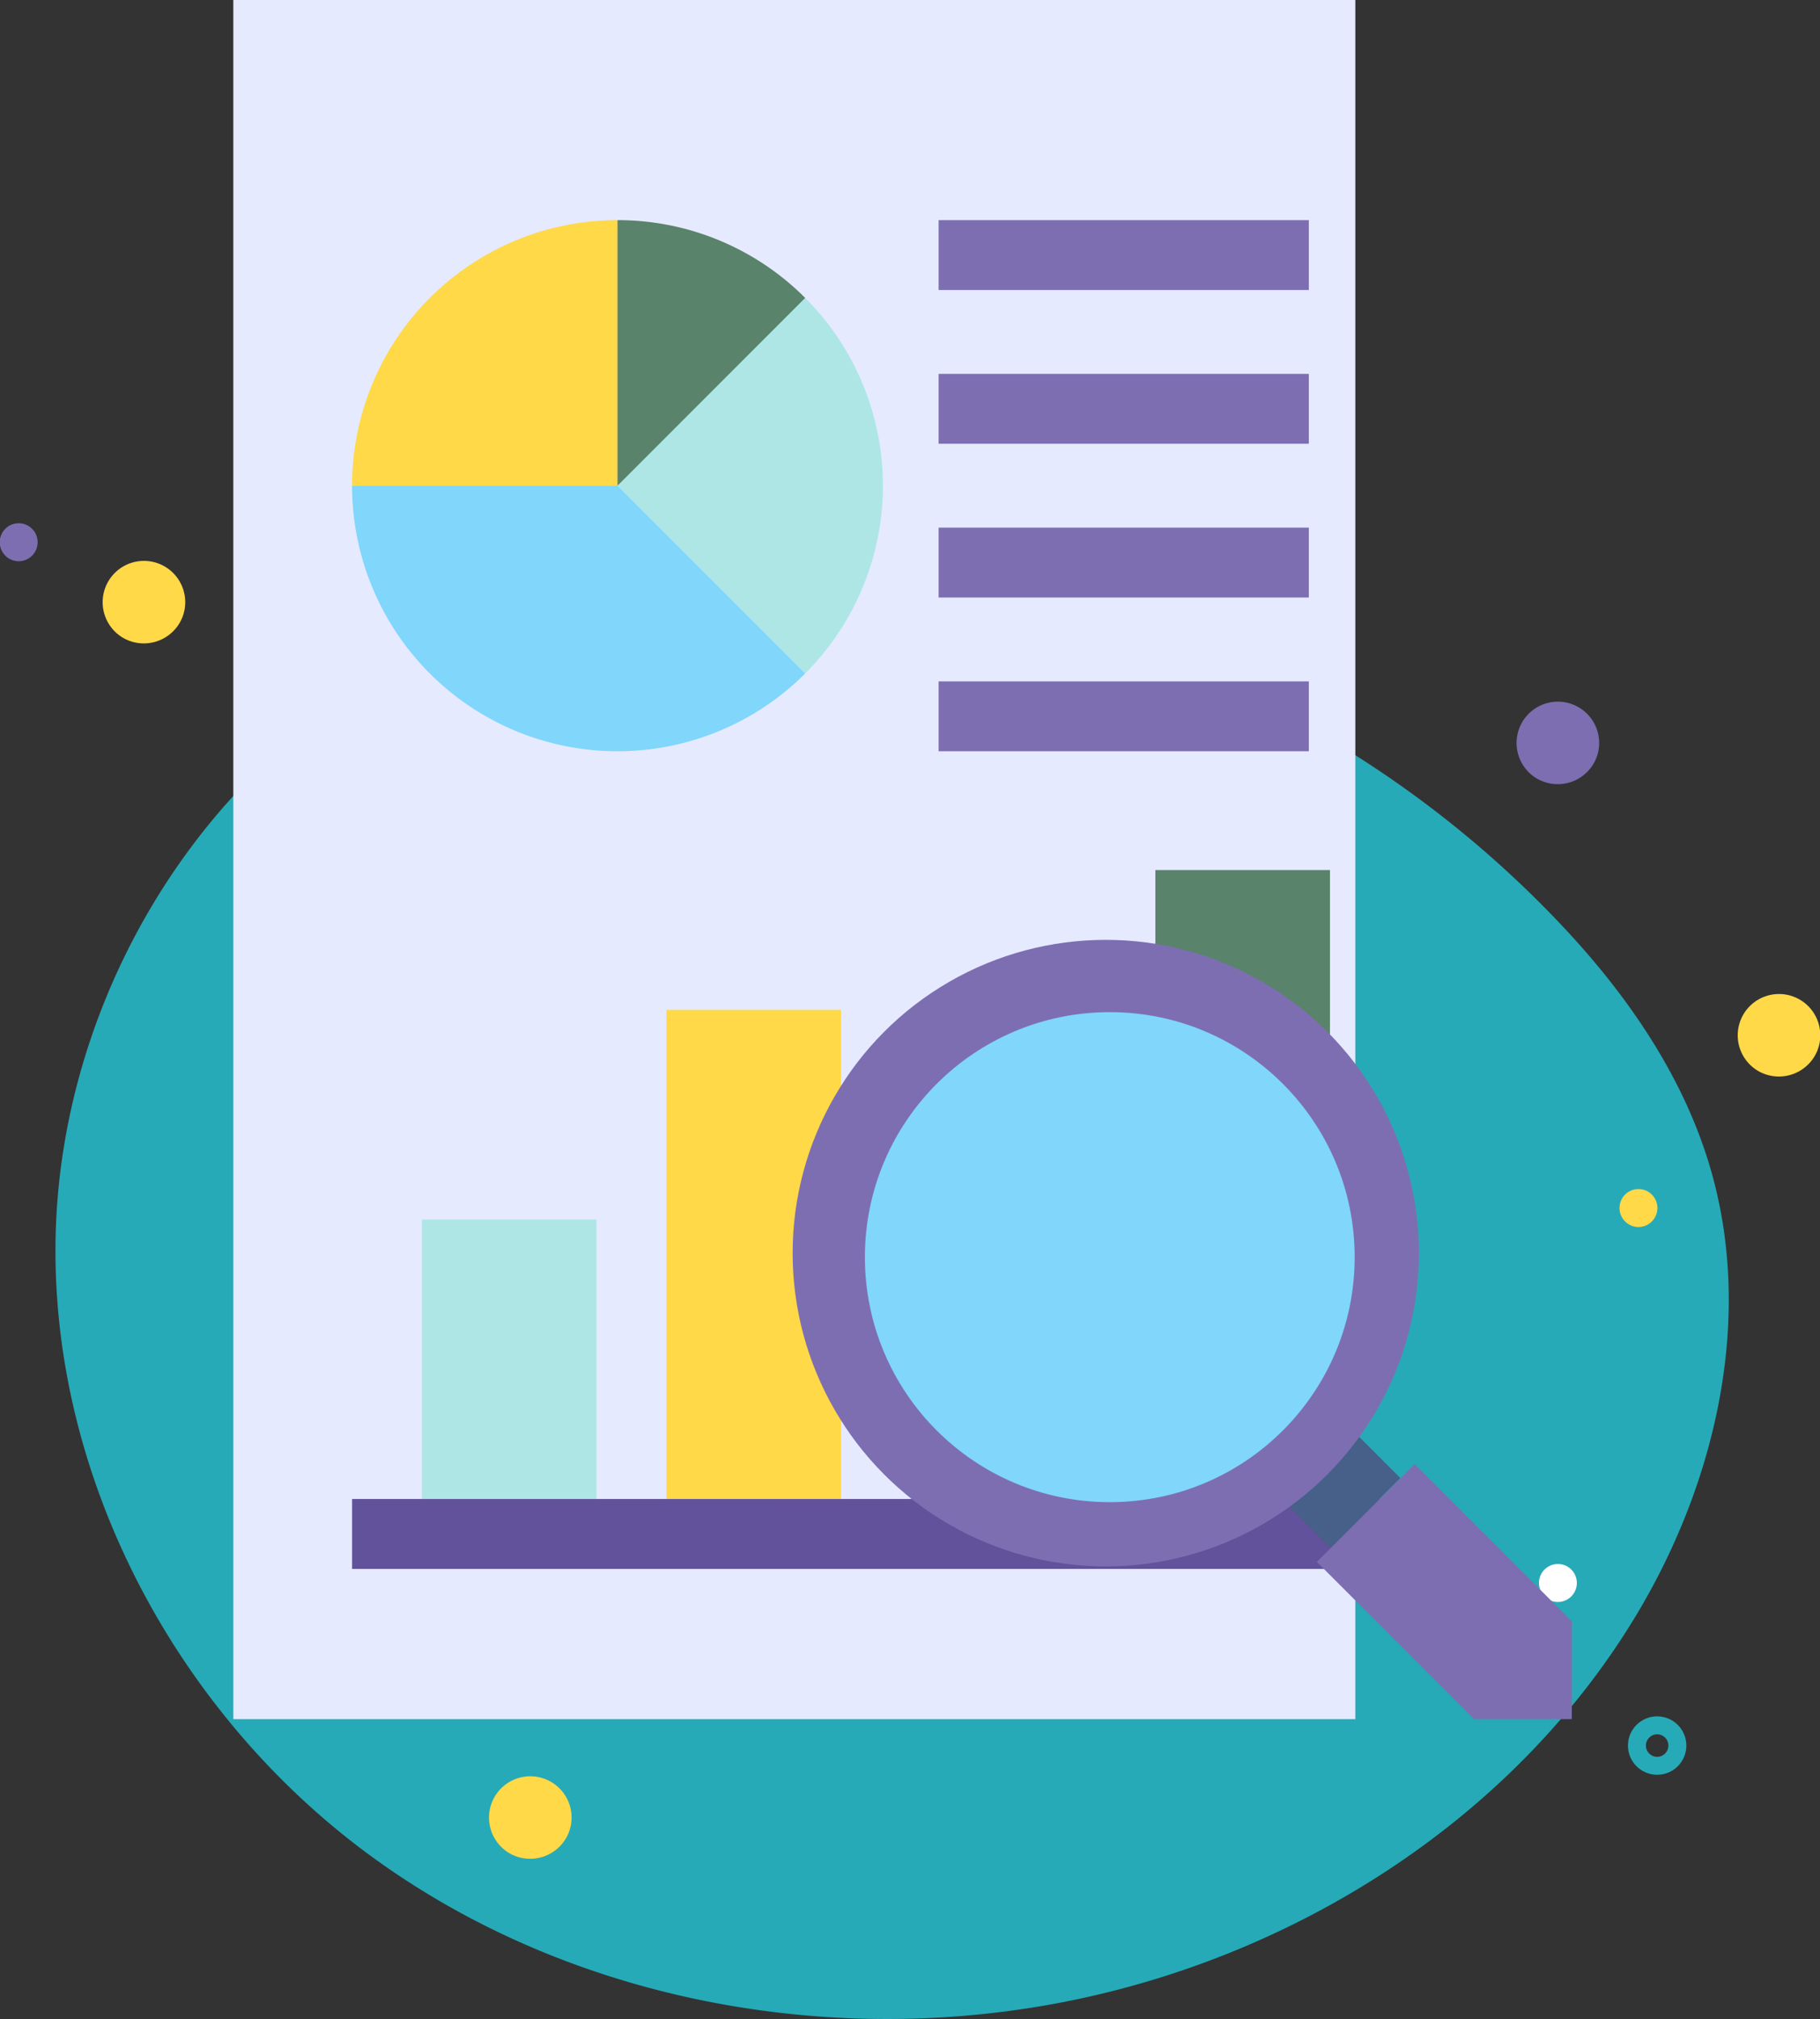 <svg xmlns="http://www.w3.org/2000/svg" width="151.991" height="168.529" viewBox="0 0 151.991 168.529">
  <rect x="0" y="0" width="151.991" height="168.529" fill="#333333" stroke="none"/>
  <g id="Grupo_1099382" data-name="Grupo 1099382" transform="translate(-307.493 -2328)">
    <path id="_12068" data-name="12068" d="M103.949,72.366C89.64,70.39,74.525,70.874,61.5,77.128,43.447,85.8,31.588,105.464,31.133,125.491s9.978,39.705,26.1,51.6S94.6,193.2,114.312,189.632c19.875-3.6,38.53-15.279,48.9-32.614,6.648-11.116,9.755-24.842,6.082-37.264-2.217-7.5-6.75-14.14-12.082-19.858A89.263,89.263,0,0,0,103.949,72.366Z" transform="translate(281.007 2305.667)" fill="#26aab7"/>
    <g id="Grupo_1099024" data-name="Grupo 1099024" transform="translate(256.629 2624.56) rotate(-90)">
      <path id="Trazado_873104" data-name="Trazado 873104" d="M149.557,395.548a1.582,1.582,0,1,0-.106-2.456A1.573,1.573,0,0,0,149.557,395.548Z" transform="translate(13.93 -213.31)" fill="#fff"/>
      <path id="Trazado_873105" data-name="Trazado 873105" d="M417.219,416a1.582,1.582,0,1,0-.105-2.456A1.573,1.573,0,0,0,417.219,416Z" transform="translate(-222.435 -227.035)" fill="#ffd947"/>
      <path id="Trazado_873106" data-name="Trazado 873106" d="M303.26,44.546a1.582,1.582,0,1,0-.106-2.456A1.573,1.573,0,0,0,303.26,44.546Z" transform="translate(-52.901 9.151)" fill="#7d6eb2"/>
      <path id="Trazado_873109" data-name="Trazado 873109" d="M339.452,404.413a3.448,3.448,0,1,0-1.687-4.918A3.468,3.468,0,0,0,339.452,404.413Z" transform="translate(-106.207 -220.255)" fill="#7d6eb2"/>
      <path id="Trazado_873110" data-name="Trazado 873110" d="M390.262,440.006a3.448,3.448,0,1,0-1.687-4.918A3.468,3.468,0,0,0,390.262,440.006Z" transform="translate(-181.42 -237.38)" fill="#ffd947"/>
      <path id="Trazado_873111" data-name="Trazado 873111" d="M176.115,56.142a3.448,3.448,0,1,0-1.687-4.918A3.468,3.468,0,0,0,176.115,56.142Z" transform="translate(-32.569 42.202)" fill="#ffd947"/>
      <path id="Trazado_873113" data-name="Trazado 873113" d="M321.56,66.974a3.448,3.448,0,1,0-1.687-4.918A3.468,3.468,0,0,0,321.56,66.974Z" transform="translate(-76.565 -0.895)" fill="#ffd947"/>
      <circle id="Elipse_11485" data-name="Elipse 11485" cx="1.689" cy="1.689" r="1.689" transform="translate(149.167 187.566)" fill="none" stroke="#26aab7" stroke-linecap="round" stroke-linejoin="round" stroke-width="1.5"/>
    </g>
    <g id="cuantitativo" transform="translate(254.978 2318)">
      <g id="Grupo_1099413" data-name="Grupo 1099413" transform="translate(72 10)">
        <path id="Trazado_873649" data-name="Trazado 873649" d="M72,10h93.7V153.5H72Z" transform="translate(-72 -10)" fill="#e6eaff"/>
      </g>
      <g id="Grupo_1099418" data-name="Grupo 1099418" transform="translate(81.917 28.375)">
        <g id="Grupo_1099414" data-name="Grupo 1099414" transform="translate(22.167 6.492)">
          <path id="Trazado_873650" data-name="Trazado 873650" d="M197.674,126.608a22.166,22.166,0,0,0,0-31.348L182,110.934Z" transform="translate(-182 -95.26)" fill="#aee6e6"/>
        </g>
        <g id="Grupo_1099415" data-name="Grupo 1099415" transform="translate(0 22.167)">
          <path id="Trazado_873651" data-name="Trazado 873651" d="M143.841,164.674,128.167,149H106a22.167,22.167,0,0,0,37.841,15.674Z" transform="translate(-106 -149)" fill="#80d6fb"/>
        </g>
        <g id="Grupo_1099416" data-name="Grupo 1099416" transform="translate(0 0)">
          <path id="Trazado_873652" data-name="Trazado 873652" d="M106,95.167h22.167V73A22.166,22.166,0,0,0,106,95.167Z" transform="translate(-106 -73)" fill="#ffd947"/>
        </g>
        <g id="Grupo_1099417" data-name="Grupo 1099417" transform="translate(22.167)">
          <path id="Trazado_873653" data-name="Trazado 873653" d="M182,73V95.167l15.674-15.674A22.1,22.1,0,0,0,182,73Z" transform="translate(-182 -73)" fill="#59836b"/>
        </g>
      </g>
      <g id="Grupo_1099425" data-name="Grupo 1099425" transform="translate(81.917 82.625)">
        <g id="Grupo_1099423" data-name="Grupo 1099423" transform="translate(5.833)">
          <g id="Grupo_1099419" data-name="Grupo 1099419" transform="translate(0 29.167)">
            <path id="Trazado_873654" data-name="Trazado 873654" d="M126,359h14.583v23.333H126Z" transform="translate(-126 -359)" fill="#aee6e6"/>
          </g>
          <g id="Grupo_1099420" data-name="Grupo 1099420" transform="translate(20.417 11.667)">
            <path id="Trazado_873655" data-name="Trazado 873655" d="M196,299h14.583v40.833H196Z" transform="translate(-196 -299)" fill="#ffd947"/>
          </g>
          <g id="Grupo_1099421" data-name="Grupo 1099421" transform="translate(40.833 23.333)">
            <path id="Trazado_873656" data-name="Trazado 873656" d="M266,339h14.583v29.167H266Z" transform="translate(-266 -339)" fill="#80d6fb"/>
          </g>
          <g id="Grupo_1099422" data-name="Grupo 1099422" transform="translate(61.25)">
            <path id="Trazado_873657" data-name="Trazado 873657" d="M336,259h14.583v52.5H336Z" transform="translate(-336 -259)" fill="#59836b"/>
          </g>
        </g>
        <g id="Grupo_1099424" data-name="Grupo 1099424" transform="translate(0 52.5)">
          <path id="Trazado_873658" data-name="Trazado 873658" d="M106,439h87.5v5.833H106Z" transform="translate(-106 -439)" fill="#62529b"/>
        </g>
      </g>
      <g id="Grupo_1099431" data-name="Grupo 1099431" transform="translate(118.709 88.45)">
        <g id="Grupo_1099426" data-name="Grupo 1099426" transform="translate(41.419 41.426)">
          <path id="Trazado_873659" data-name="Trazado 873659" d="M0,0H8.249V4.95H0Z" transform="translate(0 5.832) rotate(-45)" fill="#466089"/>
        </g>
        <g id="Grupo_1099427" data-name="Grupo 1099427" transform="translate(43.779 43.758)">
          <path id="Trazado_873660" data-name="Trazado 873660" d="M437.167,429,429,437.167l13.125,13.125h8.167v-8.167Z" transform="translate(-429 -429)" fill="#7d6eb2"/>
        </g>
        <g id="Grupo_1099430" data-name="Grupo 1099430" transform="translate(0 0)">
          <g id="Grupo_1099428" data-name="Grupo 1099428">
            <circle id="Elipse_11732" data-name="Elipse 11732" cx="26.15" cy="26.15" r="26.15" fill="#7d6eb2"/>
          </g>
          <g id="Grupo_1099429" data-name="Grupo 1099429" transform="translate(6.035 6.035)">
            <circle id="Elipse_11733" data-name="Elipse 11733" cx="20.451" cy="20.451" r="20.451" transform="translate(0 0)" fill="#80d6fb"/>
          </g>
        </g>
      </g>
      <g id="Grupo_1099440" data-name="Grupo 1099440" transform="translate(130.9 28.375)">
        <g id="Grupo_1099433" data-name="Grupo 1099433" transform="translate(0)">
          <g id="Grupo_1099432" data-name="Grupo 1099432">
            <path id="Trazado_873661" data-name="Trazado 873661" d="M308,73h30.917v5.833H308Z" transform="translate(-308 -73)" fill="#7d6eb2"/>
          </g>
        </g>
        <g id="Grupo_1099435" data-name="Grupo 1099435" transform="translate(0 12.833)">
          <g id="Grupo_1099434" data-name="Grupo 1099434">
            <path id="Trazado_873662" data-name="Trazado 873662" d="M308,117h30.917v5.833H308Z" transform="translate(-308 -117)" fill="#7d6eb2"/>
          </g>
        </g>
        <g id="Grupo_1099437" data-name="Grupo 1099437" transform="translate(0 25.667)">
          <g id="Grupo_1099436" data-name="Grupo 1099436">
            <path id="Trazado_873663" data-name="Trazado 873663" d="M308,161h30.917v5.833H308Z" transform="translate(-308 -161)" fill="#7d6eb2"/>
          </g>
        </g>
        <g id="Grupo_1099439" data-name="Grupo 1099439" transform="translate(0 38.5)">
          <g id="Grupo_1099438" data-name="Grupo 1099438">
            <path id="Trazado_873664" data-name="Trazado 873664" d="M308,205h30.917v5.833H308Z" transform="translate(-308 -205)" fill="#7d6eb2"/>
          </g>
        </g>
      </g>
    </g>
  </g>
</svg>
